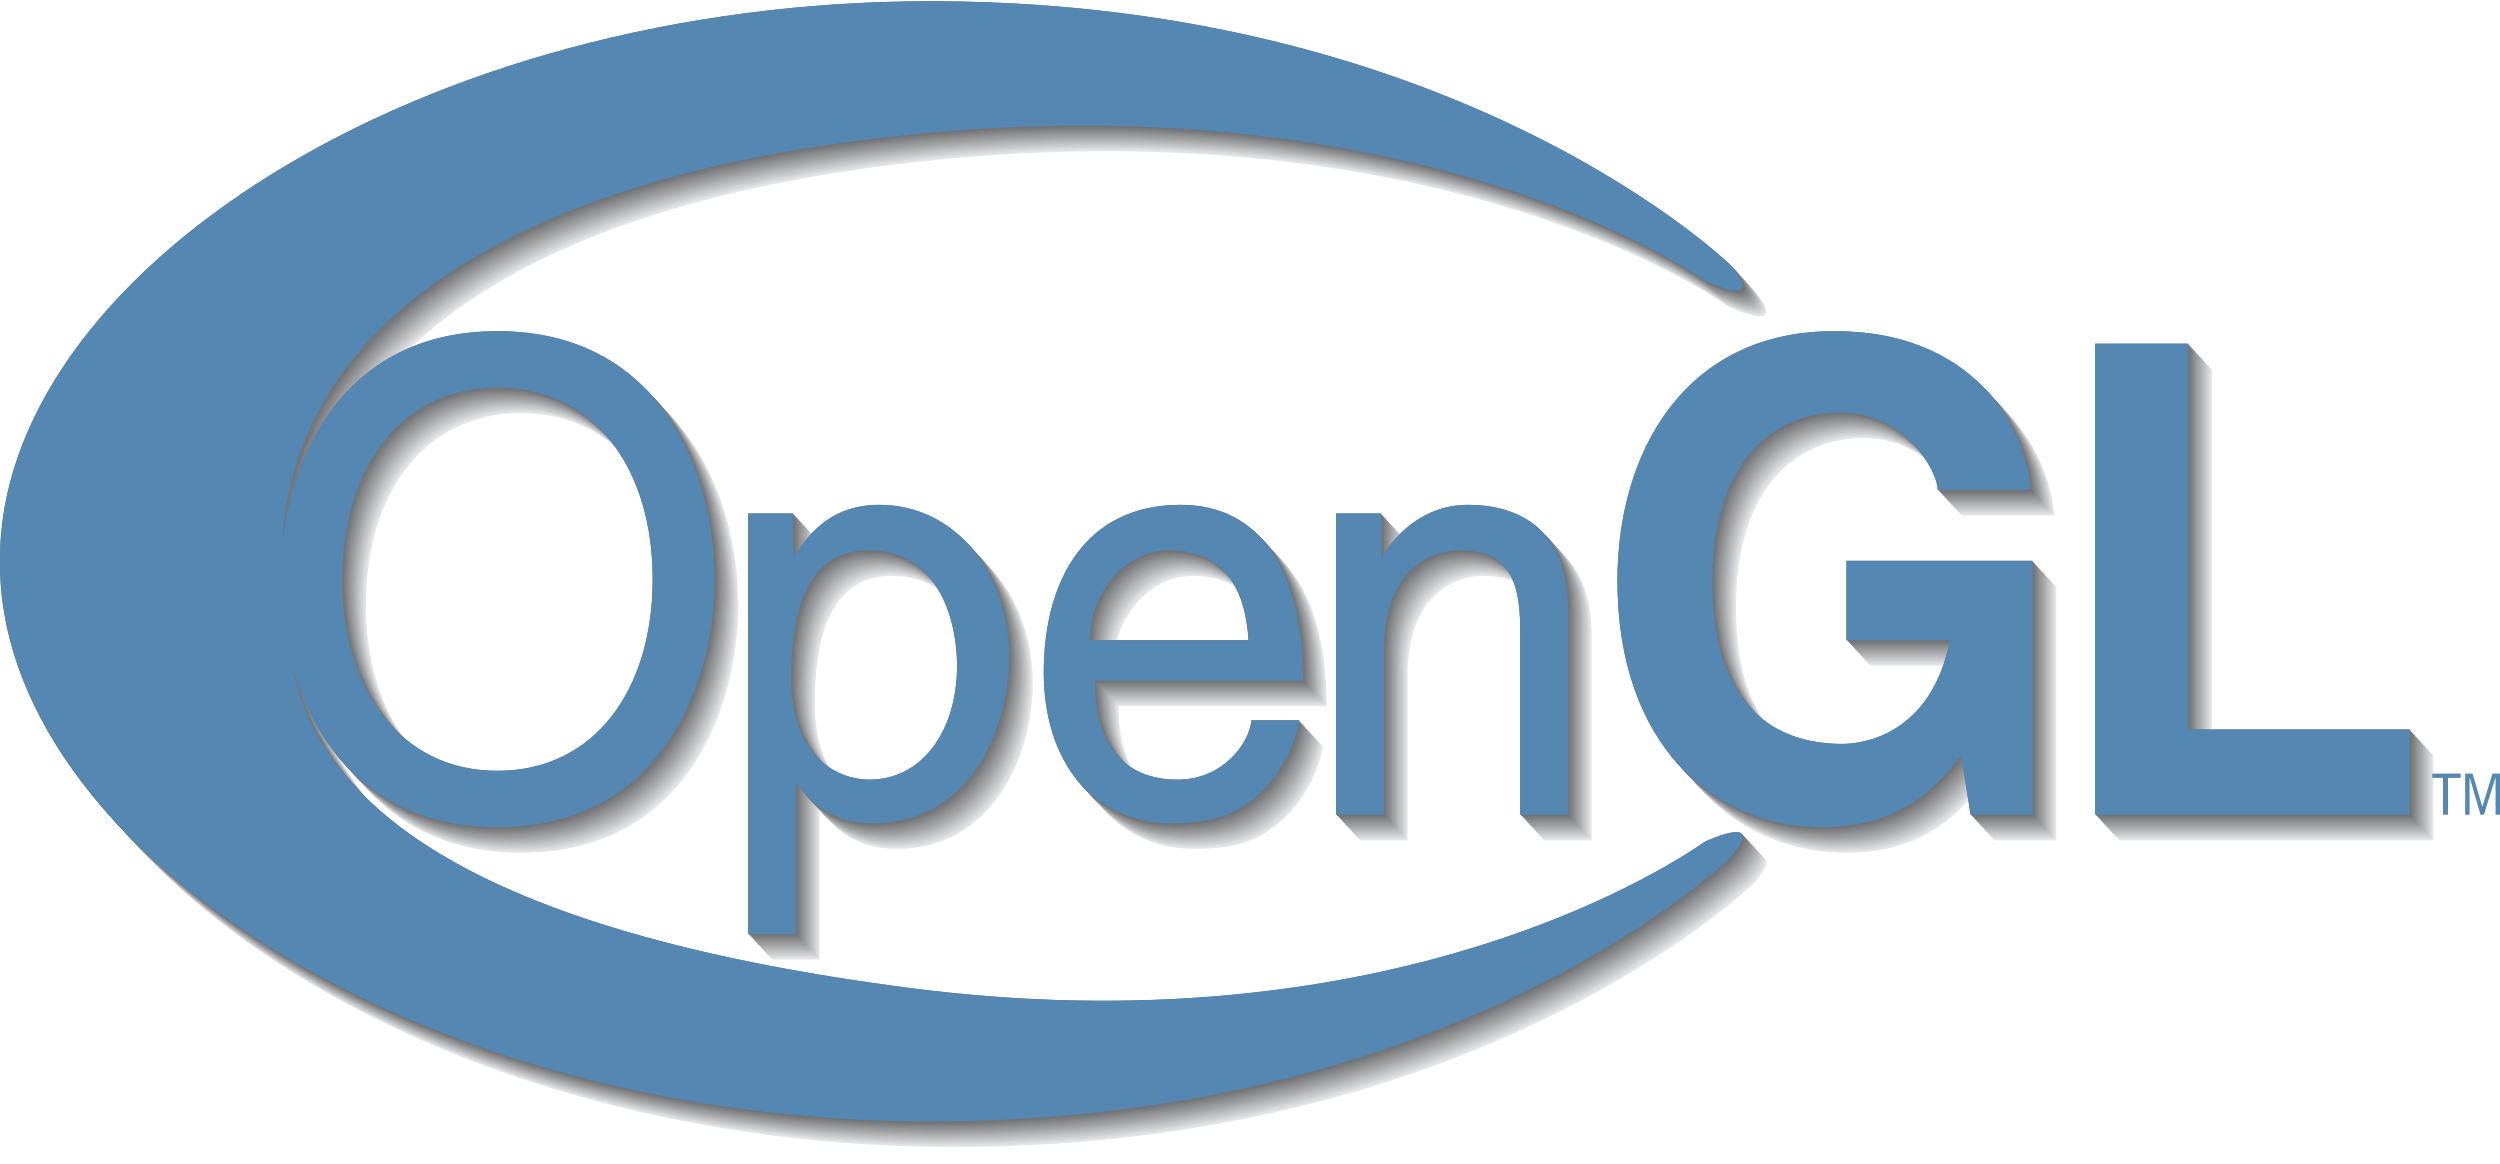 <svg width="116" height="54" viewBox="0 0 116 54" fill="none" xmlns="http://www.w3.org/2000/svg">
<path fill-rule="evenodd" clip-rule="evenodd" d="M24.178 39.568C18.528 39.568 15.749 35.93 14.666 32.128C15.889 38.299 22.5 44.34 43.353 47.035C63.057 49.58 75.895 43.197 80.228 40.227C80.228 40.227 83.155 38.866 81.399 40.97C81.399 40.97 68.99 53.098 44.641 53.222C20.293 53.346 0.978 40.352 1.094 27.232C0.978 14.114 20.293 1.119 44.641 1.243C68.99 1.367 81.399 13.495 81.399 13.495C83.155 15.6 80.228 14.238 80.228 14.238C75.896 11.268 63.112 5.418 43.353 7.431C23.922 9.411 17.578 16.391 15.472 21.095C14.661 22.905 14.295 24.611 14.202 26.33C14.727 21.843 17.366 16.552 24.178 16.552C31.896 16.552 34.258 23.341 34.258 28.061C34.257 32.779 31.896 39.568 24.178 39.568ZM102.63 35.032H112.91V38.991H98.311V17.13H102.63V35.032ZM86.768 27.208H95.407V38.991H92.527L92.096 36.25C91.001 37.59 89.418 39.568 85.645 39.568C80.663 39.568 76.143 35.793 76.143 28.12C76.143 22.153 79.281 16.52 86.25 16.551C92.586 16.551 95.092 20.905 95.322 23.919H91.002C91.002 23.067 89.533 20.326 86.481 20.326C83.399 20.326 80.549 22.58 80.549 28.182C80.549 34.15 83.63 35.702 86.567 35.702C87.518 35.702 90.685 35.306 91.577 30.891H86.768V27.208H86.768ZM24.178 19.17C19.686 19.17 16.979 22.915 16.979 28.061C16.979 33.205 19.686 36.95 24.178 36.95C28.671 36.95 31.378 33.205 31.378 28.061C31.378 22.915 28.671 19.17 24.178 19.17ZM35.806 25.011H37.905V26.989H37.956C38.487 26.187 39.498 24.61 41.9 24.61C45.414 24.61 47.919 27.759 47.919 31.688C47.919 35.03 46.097 39.391 41.597 39.391C39.827 39.391 38.664 38.509 38.083 37.52H38.032V44.523H35.807V25.011H35.806ZM41.429 37.359C43.856 37.359 45.501 35.135 45.501 32.062C45.501 30.272 44.816 26.722 41.378 26.722C38.167 26.722 37.813 30.383 37.813 32.656C37.813 36.371 40.013 37.359 41.429 37.359ZM61.382 34.607C61.307 35.276 60.7 37.253 59.031 38.428C58.424 38.856 57.564 39.391 55.441 39.391C51.724 39.391 49.525 36.424 49.525 32.388C49.525 28.058 51.497 24.61 55.87 24.61C59.689 24.61 61.558 27.817 61.558 32.762H51.902C51.902 35.675 53.191 37.359 55.745 37.359C57.843 37.359 59.081 35.649 59.157 34.607H61.382ZM59.024 30.891C58.898 28.726 58.038 26.722 55.333 26.722C53.285 26.722 51.667 28.727 51.667 30.891H59.024ZM73.855 38.991H71.63V30.383C71.63 27.951 70.972 26.722 68.799 26.722C67.535 26.722 65.31 27.577 65.31 31.372V38.991H63.084V25.011H65.183V26.989H65.234C65.715 26.241 66.954 24.61 69.228 24.61C71.276 24.61 73.855 25.492 73.855 29.474V38.991Z" fill="#E6E6E7"/>
<path fill-rule="evenodd" clip-rule="evenodd" d="M114.174 35.895V36.093H113.588V37.804H113.356V36.093H112.765V35.895H114.174ZM114.725 35.895L115.175 37.42H115.184L115.653 35.895H115.999V37.804H115.795V36.093H115.785L115.253 37.804H115.098L114.598 36.093H114.588V37.804H114.384V35.895H114.725Z" fill="#5487B2"/>
<path fill-rule="evenodd" clip-rule="evenodd" d="M24.127 39.515C18.476 39.515 15.697 35.877 14.614 32.075C15.837 38.246 22.447 44.287 43.302 46.98C63.005 49.527 75.844 43.144 80.176 40.174C80.176 40.174 83.103 38.812 81.347 40.917C81.347 40.917 68.938 53.045 44.59 53.169C20.241 53.292 0.926 40.298 1.044 27.179C0.926 14.061 20.241 1.066 44.589 1.189C68.938 1.313 81.346 13.442 81.346 13.442C83.102 15.546 80.175 14.184 80.175 14.184C75.844 11.214 63.059 5.364 43.301 7.377C23.87 9.358 17.526 16.338 15.419 21.041C14.608 22.851 14.243 24.557 14.15 26.277C14.675 21.79 17.314 16.498 24.127 16.498C31.844 16.498 34.205 23.288 34.205 28.006C34.205 32.725 31.844 39.515 24.127 39.515ZM102.578 34.979H112.859V38.937H98.259V17.077H102.578V34.979ZM86.716 27.154H95.355V38.937H92.475C92.331 38.023 92.187 37.11 92.044 36.197C90.949 37.536 89.366 39.515 85.594 39.515C80.612 39.515 76.09 35.739 76.09 28.067C76.09 22.1 79.228 16.467 86.198 16.498C92.534 16.498 95.04 20.852 95.27 23.866H90.95C90.95 23.013 89.481 20.274 86.428 20.274C83.347 20.274 80.497 22.527 80.497 28.128C80.497 34.096 83.578 35.649 86.515 35.649C87.466 35.649 90.633 35.253 91.525 30.839H86.716L86.716 27.154ZM24.127 19.116C19.634 19.116 16.927 22.861 16.927 28.006C16.927 33.152 19.634 36.897 24.127 36.897C28.619 36.897 31.326 33.152 31.326 28.006C31.326 22.861 28.619 19.116 24.127 19.116ZM35.755 24.958H37.853V26.935H37.904C38.435 26.134 39.446 24.557 41.848 24.557C45.362 24.557 47.867 27.706 47.867 31.635C47.867 34.977 46.045 39.338 41.545 39.338C39.775 39.338 38.612 38.455 38.031 37.467H37.98V44.47H35.755V24.958ZM41.377 37.306C43.804 37.306 45.449 35.082 45.449 32.008C45.449 30.218 44.765 26.669 41.327 26.669C38.115 26.669 37.762 30.33 37.762 32.602C37.762 36.317 39.961 37.306 41.377 37.306ZM61.33 34.553C61.255 35.221 60.648 37.199 58.979 38.375C58.372 38.803 57.513 39.337 55.389 39.337C51.673 39.337 49.473 36.371 49.473 32.335C49.473 28.004 51.446 24.556 55.819 24.556C59.636 24.556 61.507 27.764 61.507 32.709H51.85C51.85 35.621 53.139 37.306 55.693 37.306C57.791 37.306 59.029 35.596 59.105 34.553H61.33ZM58.972 30.837C58.846 28.672 57.987 26.669 55.282 26.669C53.234 26.669 51.615 28.672 51.615 30.837H58.972ZM73.803 38.937H71.578V30.33C71.578 27.898 70.921 26.669 68.746 26.669C67.483 26.669 65.257 27.524 65.257 31.319V38.937H63.032V24.958H65.131V26.935H65.182C65.663 26.187 66.901 24.557 69.176 24.557C71.224 24.557 73.803 25.439 73.803 29.422V38.937Z" fill="#DFE0E1"/>
<path fill-rule="evenodd" clip-rule="evenodd" d="M24.072 39.458C18.422 39.458 15.643 35.819 14.56 32.018C15.783 38.187 22.393 44.229 43.248 46.923C62.951 49.469 75.79 43.087 80.122 40.117C80.122 40.117 83.049 38.754 81.293 40.859C81.293 40.859 68.884 52.988 44.535 53.11C20.187 53.234 0.872 40.24 0.989 27.122C0.872 14.003 20.187 1.008 44.535 1.132C68.884 1.256 81.293 13.384 81.293 13.384C83.049 15.488 80.122 14.127 80.122 14.127C75.79 11.156 63.006 5.306 43.248 7.32C23.816 9.3 17.473 16.28 15.366 20.983C14.555 22.793 14.189 24.499 14.097 26.218C14.622 21.732 17.26 16.441 24.072 16.441C31.79 16.441 34.152 23.23 34.152 27.949C34.152 32.668 31.79 39.458 24.072 39.458ZM102.524 34.922H112.804V38.879H98.205V17.02H102.524V34.922ZM86.662 27.096H95.301V38.879H92.421L91.989 36.139C90.895 37.478 89.312 39.457 85.539 39.457C80.558 39.457 76.037 35.681 76.037 28.01C76.037 22.042 79.175 16.41 86.144 16.441C92.48 16.441 94.986 20.795 95.216 23.809H90.896C90.896 22.956 89.427 20.216 86.374 20.216C83.293 20.216 80.443 22.469 80.443 28.071C80.443 34.039 83.524 35.592 86.461 35.592C87.412 35.592 90.579 35.196 91.471 30.781C89.869 30.78 88.266 30.78 86.662 30.781L86.662 27.096ZM24.072 19.059C19.58 19.059 16.873 22.804 16.873 27.95C16.873 33.095 19.58 36.84 24.072 36.84C28.565 36.84 31.271 33.095 31.271 27.95C31.271 22.804 28.565 19.059 24.072 19.059ZM35.702 24.9H37.8V26.878H37.851C38.381 26.076 39.393 24.5 41.795 24.5C45.308 24.5 47.814 27.649 47.814 31.578C47.814 34.918 45.992 39.28 41.491 39.28C39.722 39.28 38.559 38.398 37.978 37.409H37.927V44.413C37.185 44.411 36.444 44.411 35.702 44.413L35.702 24.9ZM41.323 37.249C43.75 37.249 45.395 35.025 45.395 31.951C45.395 30.161 44.711 26.611 41.273 26.611C38.062 26.611 37.707 30.273 37.707 32.545C37.707 36.26 39.907 37.249 41.323 37.249ZM61.276 34.495C61.201 35.163 60.594 37.141 58.925 38.318C58.318 38.745 57.459 39.279 55.335 39.279C51.618 39.279 49.419 36.313 49.419 32.277C49.419 27.946 51.391 24.498 55.764 24.498C59.583 24.498 61.452 27.706 61.452 32.651H51.795C51.795 35.563 53.084 37.249 55.638 37.249C57.736 37.249 58.974 35.537 59.051 34.495H61.276ZM58.918 30.779C58.792 28.614 57.933 26.61 55.227 26.61C53.18 26.61 51.561 28.615 51.561 30.779H58.918ZM73.749 38.879H71.524V30.273C71.524 27.84 70.866 26.61 68.693 26.61C67.429 26.61 65.203 27.466 65.203 31.261V38.879H62.978V24.9H65.077V26.878H65.128C65.609 26.13 66.846 24.5 69.122 24.5C71.17 24.5 73.749 25.382 73.749 29.364V38.879Z" fill="#D9DADB"/>
<path fill-rule="evenodd" clip-rule="evenodd" d="M24.022 39.399C18.371 39.399 15.593 35.76 14.509 31.958C15.733 38.129 22.343 44.169 43.197 46.864C62.9 49.41 75.739 43.027 80.071 40.057C80.071 40.057 82.998 38.696 81.242 40.801C81.242 40.801 68.833 52.929 44.484 53.052C20.136 53.175 0.821 40.181 0.938 27.063C0.821 13.944 20.136 0.949 44.484 1.073C68.833 1.197 81.242 13.325 81.242 13.325C82.998 15.43 80.071 14.068 80.071 14.068C75.739 11.098 62.955 5.248 43.197 7.261C23.765 9.242 17.422 16.221 15.315 20.924C14.504 22.734 14.138 24.44 14.046 26.16C14.571 21.673 17.209 16.381 24.022 16.381C31.739 16.381 34.101 23.171 34.101 27.89C34.101 32.609 31.739 39.399 24.022 39.399ZM102.474 34.863C105.9 34.862 109.327 34.862 112.754 34.863V38.82H98.154V16.96H102.474V34.863ZM86.611 27.038H95.25V38.82H92.37C92.226 37.906 92.082 36.993 91.939 36.08C90.844 37.419 89.261 39.398 85.489 39.398C80.507 39.398 75.986 35.623 75.986 27.95C75.986 21.983 79.125 16.351 86.093 16.381C92.429 16.381 94.935 20.735 95.165 23.749H90.845C90.845 22.897 89.376 20.157 86.323 20.157C83.242 20.157 80.392 22.41 80.392 28.012C80.392 33.979 83.473 35.532 86.411 35.532C87.36 35.532 90.528 35.136 91.42 30.721H86.612L86.611 27.038ZM24.022 19C19.529 19 16.823 22.745 16.823 27.89C16.823 33.036 19.529 36.78 24.022 36.78C28.514 36.78 31.221 33.035 31.221 27.89C31.221 22.745 28.514 19 24.022 19ZM35.65 24.841H37.749V26.819H37.8C38.331 26.017 39.342 24.44 41.743 24.44C45.258 24.44 47.762 27.589 47.762 31.519C47.762 34.859 45.941 39.221 41.44 39.221C39.67 39.221 38.508 38.339 37.926 37.35H37.876V44.352H35.651L35.65 24.841ZM41.272 37.189C43.699 37.189 45.344 34.967 45.344 31.893C45.344 30.102 44.66 26.552 41.222 26.552C38.011 26.552 37.657 30.215 37.657 32.486C37.657 36.201 39.856 37.189 41.272 37.189ZM61.225 34.436C61.15 35.105 60.543 37.083 58.875 38.259C58.268 38.687 57.408 39.221 55.284 39.221C51.568 39.221 49.368 36.255 49.368 32.217C49.368 27.888 51.34 24.44 55.714 24.44C59.532 24.44 61.401 27.647 61.401 32.593C58.183 32.592 54.963 32.592 51.744 32.593C51.744 35.505 53.033 37.189 55.587 37.189C57.685 37.189 58.923 35.479 58.999 34.437L61.225 34.436ZM58.867 30.721C58.741 28.556 57.882 26.551 55.176 26.551C53.129 26.551 51.511 28.556 51.511 30.721H58.867ZM73.698 38.82H71.474V30.214C71.474 27.782 70.816 26.551 68.642 26.551C67.378 26.551 65.154 27.407 65.154 31.203V38.82H62.928V24.841H65.026V26.819H65.077C65.557 26.071 66.797 24.44 69.071 24.44C71.119 24.44 73.698 25.322 73.698 29.305V38.82Z" fill="#D3D4D5"/>
<path fill-rule="evenodd" clip-rule="evenodd" d="M23.97 39.346C18.319 39.346 15.541 35.707 14.458 31.904C15.681 38.075 22.291 44.116 43.146 46.81C62.849 49.356 75.688 42.973 80.019 40.003C80.019 40.003 82.947 38.642 81.191 40.746C81.191 40.746 68.781 52.874 44.434 52.998C20.084 53.122 0.77 40.127 0.887 27.008C0.769 13.89 20.084 0.896 44.433 1.019C68.781 1.143 81.19 13.272 81.19 13.272C82.946 15.376 80.019 14.014 80.019 14.014C75.687 11.044 62.903 5.194 43.145 7.207C23.713 9.187 17.37 16.168 15.263 20.87C14.452 22.68 14.086 24.387 13.994 26.106C14.519 21.619 17.157 16.328 23.97 16.328C31.688 16.328 34.049 23.117 34.049 27.837C34.049 32.556 31.688 39.346 23.97 39.346ZM102.422 34.808H112.702V38.767H98.103V16.907H102.422V34.808ZM86.559 26.984H95.199V38.767H92.319C92.175 37.852 92.031 36.94 91.888 36.025C90.793 37.366 89.209 39.345 85.437 39.345C80.455 39.345 75.933 35.569 75.933 27.896C75.933 21.929 79.072 16.297 86.042 16.328C92.378 16.328 94.883 20.682 95.113 23.696H90.794C90.794 22.843 89.325 20.104 86.272 20.104C83.191 20.104 80.341 22.357 80.341 27.959C80.341 33.926 83.421 35.479 86.359 35.479C87.31 35.479 90.477 35.083 91.369 30.668H86.56L86.559 26.984ZM23.97 18.947C19.477 18.947 16.771 22.691 16.771 27.837C16.771 32.982 19.478 36.726 23.97 36.726C28.462 36.726 31.169 32.982 31.169 27.837C31.169 22.691 28.462 18.947 23.97 18.947ZM35.599 24.787H37.698V26.765H37.748C38.279 25.963 39.291 24.386 41.693 24.386C45.206 24.386 47.711 27.534 47.711 31.465C47.711 34.805 45.889 39.167 41.389 39.167C39.62 39.167 38.456 38.285 37.875 37.296H37.824V44.299H35.599L35.599 24.787ZM41.221 37.136C43.648 37.136 45.292 34.913 45.292 31.839C45.292 30.048 44.608 26.498 41.17 26.498C37.959 26.498 37.605 30.16 37.605 32.432C37.605 36.147 39.805 37.136 41.221 37.136ZM61.174 34.383C61.099 35.052 60.492 37.029 58.823 38.205C58.216 38.632 57.357 39.168 55.233 39.168C51.517 39.168 49.317 36.202 49.317 32.164C49.317 27.835 51.289 24.387 55.663 24.387C59.48 24.387 61.35 27.594 61.35 32.539H51.694C51.694 35.452 52.983 37.136 55.536 37.136C57.635 37.136 58.873 35.426 58.949 34.384L61.174 34.383ZM58.816 30.668C58.69 28.503 57.831 26.498 55.125 26.498C53.077 26.498 51.459 28.503 51.459 30.668H58.816ZM73.647 38.767H71.422V30.159C71.422 27.726 70.764 26.497 68.59 26.497C67.327 26.497 65.101 27.353 65.101 31.149V38.767H62.876V24.787H64.975V26.765H65.026C65.506 26.016 66.745 24.386 69.019 24.386C71.067 24.386 73.647 25.268 73.647 29.25V38.767Z" fill="#CCCDCF"/>
<path fill-rule="evenodd" clip-rule="evenodd" d="M23.916 39.286C18.266 39.286 15.487 35.648 14.404 31.846C15.627 38.017 22.237 44.058 43.092 46.753C62.795 49.298 75.634 42.916 79.965 39.945C79.965 39.945 82.891 38.584 81.137 40.688C81.137 40.688 68.727 52.816 44.379 52.94C20.03 53.064 0.715 40.07 0.833 26.951C0.715 13.833 20.03 0.838 44.379 0.962C68.727 1.085 81.137 13.214 81.137 13.214C82.891 15.318 79.965 13.957 79.965 13.957C75.634 10.987 62.849 5.136 43.092 7.15C23.66 9.13 17.317 16.11 15.209 20.813C14.398 22.623 14.032 24.33 13.94 26.048C14.465 21.561 17.103 16.27 23.916 16.27C31.634 16.27 33.995 23.059 33.995 27.779C33.995 32.498 31.634 39.286 23.916 39.286ZM102.368 34.75H112.648V38.708H98.048V16.849H102.368V34.75ZM86.505 26.926H95.145V38.708H92.265L91.833 35.968C90.739 37.308 89.155 39.286 85.383 39.286C80.401 39.286 75.879 35.511 75.879 27.839C75.879 21.872 79.018 16.239 85.988 16.269C92.324 16.269 94.829 20.623 95.059 23.637H90.74C90.74 22.785 89.271 20.044 86.218 20.044C83.137 20.044 80.287 22.297 80.287 27.9C80.287 33.867 83.367 35.419 86.305 35.419C87.256 35.419 90.423 35.023 91.315 30.609H86.506L86.505 26.926ZM23.916 18.888C19.424 18.888 16.717 22.633 16.717 27.779C16.717 32.923 19.424 36.668 23.916 36.668C28.409 36.668 31.115 32.923 31.115 27.779C31.115 22.634 28.409 18.888 23.916 18.888ZM35.545 24.729H37.644V26.707H37.694C38.225 25.905 39.236 24.328 41.638 24.328C45.152 24.328 47.657 27.477 47.657 31.406C47.657 34.748 45.835 39.109 41.335 39.109C39.565 39.109 38.403 38.227 37.821 37.238H37.77V44.242H35.545V24.729ZM41.166 37.078C43.594 37.078 45.239 34.854 45.239 31.782C45.239 29.991 44.554 26.44 41.116 26.44C37.906 26.44 37.551 30.102 37.551 32.375C37.551 36.09 39.751 37.078 41.166 37.078ZM61.12 34.326C61.045 34.994 60.438 36.972 58.769 38.147C58.162 38.575 57.303 39.11 55.178 39.11C51.462 39.11 49.263 36.143 49.263 32.107C49.263 27.777 51.234 24.328 55.608 24.328C59.425 24.328 61.296 27.536 61.296 32.48H51.639C51.639 35.394 52.928 37.078 55.482 37.078C57.58 37.078 58.818 35.368 58.894 34.326C59.636 34.324 60.379 34.324 61.12 34.326ZM58.762 30.61C58.636 28.445 57.776 26.44 55.071 26.44C53.023 26.44 51.405 28.446 51.405 30.61H58.762ZM73.593 38.708H71.368V30.101C71.368 27.669 70.71 26.44 68.537 26.44C67.273 26.44 65.047 27.295 65.047 31.091V38.708H62.822V24.729H64.921V26.707H64.972C65.452 25.959 66.69 24.328 68.965 24.328C71.013 24.328 73.593 25.211 73.593 29.192V38.708Z" fill="#C6C7C9"/>
<path fill-rule="evenodd" clip-rule="evenodd" d="M23.865 39.229C18.215 39.229 15.436 35.59 14.353 31.789C15.576 37.96 22.186 44 43.041 46.695C62.744 49.241 75.583 42.858 79.915 39.888C79.915 39.888 82.842 38.527 81.086 40.63C81.086 40.63 68.677 52.759 44.328 52.883C19.98 53.007 0.665 40.012 0.782 26.893C0.665 13.775 19.98 0.78 44.328 0.904C68.677 1.027 81.086 13.156 81.086 13.156C82.842 15.26 79.915 13.899 79.915 13.899C75.583 10.929 62.799 5.079 43.041 7.092C23.609 9.073 17.265 16.052 15.158 20.755C14.347 22.565 13.981 24.271 13.889 25.991C14.414 21.504 17.052 16.212 23.865 16.212C31.582 16.212 33.944 23.002 33.944 27.721C33.944 32.44 31.583 39.229 23.865 39.229ZM102.317 34.693H112.597V38.651C107.731 38.65 102.865 38.65 97.998 38.651V16.791H102.317V34.693ZM86.455 26.869C89.335 26.868 92.214 26.868 95.094 26.869V38.652C94.135 38.651 93.174 38.651 92.214 38.652L91.782 35.911C90.688 37.251 89.105 39.229 85.332 39.229C80.35 39.229 75.83 35.455 75.83 27.782C75.83 21.814 78.968 16.182 85.937 16.212C92.273 16.212 94.778 20.566 95.008 23.58H90.689C90.689 22.728 89.22 19.988 86.167 19.988C83.086 19.988 80.236 22.241 80.236 27.843C80.236 33.81 83.317 35.363 86.254 35.363C87.204 35.363 90.372 34.967 91.264 30.552H86.455L86.455 26.869ZM23.865 18.831C19.373 18.831 16.666 22.576 16.666 27.721C16.666 32.866 19.373 36.611 23.865 36.611C28.358 36.611 31.064 32.866 31.064 27.721C31.064 22.576 28.358 18.831 23.865 18.831ZM35.494 24.671H37.592V26.649H37.643C38.174 25.847 39.185 24.271 41.587 24.271C45.101 24.271 47.606 27.419 47.606 31.348C47.606 34.69 45.785 39.052 41.284 39.052C39.514 39.052 38.352 38.17 37.77 37.18H37.719V44.184H35.495L35.494 24.671ZM41.116 37.02C43.543 37.02 45.188 34.796 45.188 31.723C45.188 29.933 44.504 26.382 41.066 26.382C37.855 26.382 37.5 30.044 37.5 32.316C37.5 36.032 39.7 37.02 41.116 37.02ZM61.069 34.268C60.993 34.935 60.386 36.914 58.718 38.09C58.111 38.517 57.252 39.053 55.128 39.053C51.411 39.053 49.212 36.085 49.212 32.049C49.212 27.719 51.184 24.271 55.557 24.271C59.376 24.271 61.245 27.478 61.245 32.423H51.588C51.588 35.337 52.877 37.02 55.43 37.02C57.529 37.02 58.767 35.31 58.843 34.268H61.069ZM58.711 30.552C58.585 28.387 57.726 26.382 55.02 26.382C52.972 26.382 51.354 28.387 51.354 30.552H58.711ZM73.542 38.651C72.801 38.65 72.058 38.65 71.317 38.651V30.044C71.317 27.611 70.659 26.382 68.486 26.382C67.222 26.382 64.996 27.238 64.996 31.032V38.651C64.255 38.65 63.514 38.65 62.771 38.651V24.671H64.87V26.649H64.921C65.4 25.901 66.64 24.271 68.915 24.271C70.963 24.271 73.542 25.153 73.542 29.135V38.651Z" fill="#C1C3C5"/>
<path fill-rule="evenodd" clip-rule="evenodd" d="M23.815 39.176C18.164 39.176 15.385 35.537 14.302 31.736C15.525 37.907 22.136 43.947 42.99 46.642C62.693 49.188 75.532 42.805 79.864 39.835C79.864 39.835 82.791 38.474 81.035 40.577C81.035 40.577 68.626 52.706 44.277 52.828C19.929 52.952 0.614 39.959 0.731 26.84C0.614 13.722 19.929 0.727 44.277 0.85C68.626 0.974 81.035 13.103 81.035 13.103C82.791 15.207 79.864 13.845 79.864 13.845C75.532 10.875 62.748 5.025 42.99 7.039C23.558 9.019 17.215 15.999 15.108 20.702C14.297 22.512 13.931 24.218 13.838 25.938C14.364 21.451 17.002 16.159 23.815 16.159C31.532 16.159 33.893 22.949 33.893 27.668C33.894 32.387 31.532 39.176 23.815 39.176ZM102.267 34.64H112.547V38.597H97.947V16.738H102.267V34.64ZM86.404 26.815H95.044V38.598H92.164C92.02 37.685 91.876 36.771 91.733 35.858C90.638 37.197 89.054 39.176 85.282 39.176C80.3 39.176 75.778 35.4 75.778 27.729C75.778 21.761 78.917 16.129 85.887 16.159C92.223 16.159 94.728 20.513 94.958 23.527H90.639C90.639 22.675 89.17 19.935 86.117 19.935C83.036 19.935 80.186 22.188 80.186 27.79C80.186 33.757 83.266 35.31 86.204 35.31C87.155 35.31 90.322 34.914 91.214 30.5H86.405L86.404 26.815ZM23.815 18.777C19.322 18.777 16.616 22.523 16.616 27.667C16.616 32.813 19.323 36.557 23.815 36.557C28.307 36.557 31.014 32.812 31.014 27.667C31.014 22.523 28.307 18.777 23.815 18.777ZM35.443 24.619H37.542V26.596C37.559 26.596 37.576 26.596 37.593 26.596C38.124 25.795 39.135 24.218 41.536 24.218C45.05 24.218 47.555 27.367 47.555 31.296C47.555 34.638 45.734 38.998 41.233 38.998C39.463 38.998 38.3 38.117 37.719 37.127H37.669V44.131H35.444L35.443 24.619ZM41.065 36.967C43.492 36.967 45.137 34.743 45.137 31.669C45.137 29.88 44.452 26.329 41.014 26.329C37.803 26.329 37.449 29.991 37.449 32.262C37.45 35.978 39.65 36.967 41.065 36.967ZM61.018 34.214C60.943 34.882 60.336 36.86 58.667 38.037C58.06 38.464 57.201 38.998 55.077 38.998C51.361 38.998 49.161 36.032 49.161 31.996C49.161 27.665 51.133 24.218 55.507 24.218C59.324 24.218 61.194 27.426 61.194 32.37H51.537C51.537 35.283 52.827 36.968 55.38 36.968C57.478 36.968 58.717 35.258 58.793 34.214L61.018 34.214ZM58.66 30.5C58.534 28.333 57.675 26.329 54.969 26.329C52.921 26.329 51.303 28.333 51.303 30.5C53.756 30.498 56.209 30.498 58.66 30.5ZM73.491 38.597H71.266V29.991C71.266 27.558 70.609 26.329 68.434 26.329C67.17 26.329 64.945 27.184 64.945 30.979V38.597H62.721V24.618H64.819V26.596H64.87C65.35 25.847 66.59 24.217 68.864 24.217C70.912 24.217 73.491 25.099 73.491 29.082V38.597Z" fill="#BBBCBF"/>
<path fill-rule="evenodd" clip-rule="evenodd" d="M23.764 39.118C18.113 39.118 15.335 35.48 14.251 31.677C15.475 37.848 22.085 43.89 42.939 46.583C62.642 49.13 75.481 42.747 79.813 39.777C79.813 39.777 82.739 38.415 80.984 40.52C80.984 40.52 68.575 52.648 44.227 52.771C19.878 52.896 0.563 39.902 0.68 26.783C0.563 13.664 19.878 0.669 44.227 0.793C68.575 0.917 80.984 13.045 80.984 13.045C82.739 15.149 79.813 13.788 79.813 13.788C75.481 10.818 62.697 4.967 42.939 6.981C23.507 8.961 17.164 15.941 15.057 20.644C14.246 22.454 13.88 24.16 13.788 25.88C14.313 21.392 16.951 16.101 23.764 16.101C31.481 16.101 33.843 22.89 33.843 27.609C33.843 32.329 31.481 39.118 23.764 39.118ZM102.216 34.582H112.496V38.539H97.897V16.68H102.216V34.582ZM86.354 26.757H94.993V38.54H92.113L91.681 35.8C90.587 37.139 89.004 39.118 85.231 39.118C80.249 39.118 75.728 35.343 75.728 27.671C75.728 21.703 78.866 16.071 85.836 16.102C92.172 16.102 94.676 20.455 94.907 23.47H90.588C90.588 22.617 89.119 19.878 86.066 19.878C82.985 19.878 80.135 22.131 80.135 27.732C80.135 33.7 83.216 35.253 86.153 35.253C87.104 35.253 90.271 34.857 91.163 30.442C89.561 30.441 87.958 30.441 86.354 30.442L86.354 26.757ZM23.764 18.72C19.272 18.72 16.565 22.464 16.565 27.61C16.565 32.756 19.272 36.5 23.764 36.5C28.256 36.5 30.963 32.755 30.963 27.61C30.963 22.464 28.256 18.72 23.764 18.72ZM35.393 24.561H37.491V26.538H37.542C38.073 25.736 39.084 24.16 41.486 24.16C45 24.16 47.505 27.309 47.505 31.238C47.505 34.579 45.683 38.941 41.182 38.941C39.413 38.941 38.25 38.058 37.669 37.07H37.618V44.073C36.876 44.072 36.135 44.072 35.393 44.073V24.561ZM41.014 36.91C43.442 36.91 45.086 34.686 45.086 31.612C45.086 29.821 44.402 26.271 40.963 26.271C37.752 26.271 37.398 29.934 37.398 32.205C37.399 35.92 39.599 36.91 41.014 36.91ZM60.967 34.156C60.892 34.825 60.285 36.802 58.617 37.979C58.01 38.406 57.15 38.941 55.026 38.941C51.31 38.941 49.11 35.974 49.11 31.938C49.11 27.607 51.082 24.159 55.456 24.159C59.273 24.159 61.143 27.367 61.143 32.312H51.486C51.486 35.224 52.776 36.91 55.329 36.91C57.427 36.91 58.666 35.198 58.742 34.156H60.967ZM58.609 30.441C58.483 28.275 57.623 26.271 54.919 26.271C52.871 26.271 51.253 28.276 51.253 30.441H58.609ZM73.44 38.539H71.216V29.933C71.216 27.5 70.558 26.271 68.385 26.271C67.12 26.271 64.894 27.127 64.894 30.922V38.539H62.67V24.561H64.769V26.538H64.82C65.3 25.79 66.538 24.16 68.813 24.16C70.861 24.16 73.44 25.042 73.44 29.025V38.539Z" fill="#B5B6B8"/>
<path fill-rule="evenodd" clip-rule="evenodd" d="M23.709 39.061C18.059 39.061 15.28 35.422 14.197 31.619C15.42 37.79 22.03 43.831 42.885 46.526C62.588 49.072 75.427 42.69 79.758 39.719C79.758 39.719 82.684 38.357 80.93 40.462C80.93 40.462 68.52 52.59 44.172 52.713C19.823 52.837 0.508 39.842 0.626 26.724C0.508 13.606 19.823 0.611 44.172 0.735C68.52 0.858 80.93 12.988 80.93 12.988C82.684 15.091 79.758 13.73 79.758 13.73C75.426 10.759 62.642 4.91 42.885 6.923C23.452 8.904 17.109 15.884 15.002 20.586C14.191 22.396 13.825 24.103 13.733 25.822C14.258 21.335 16.896 16.044 23.709 16.044C31.427 16.044 33.788 22.833 33.788 27.552C33.788 32.271 31.427 39.061 23.709 39.061ZM102.162 34.525H112.442V38.482H97.842V16.622H102.162V34.525ZM86.299 26.7H94.938V38.483H92.058L91.626 35.742C90.532 37.082 88.949 39.061 85.177 39.061C80.195 39.061 75.674 35.285 75.674 27.613C75.674 21.645 78.812 16.013 85.781 16.044C92.117 16.044 94.623 20.397 94.853 23.412H90.533C90.533 22.559 89.064 19.819 86.011 19.819C82.93 19.819 80.08 22.072 80.08 27.673C80.08 33.641 83.161 35.194 86.099 35.194C87.048 35.194 90.216 34.798 91.109 30.382H86.3L86.299 26.7ZM23.709 18.662C19.217 18.662 16.51 22.407 16.51 27.552C16.51 32.698 19.217 36.443 23.709 36.443C28.202 36.443 30.908 32.697 30.908 27.552C30.908 22.407 28.201 18.662 23.709 18.662ZM35.338 24.503H37.436V26.481H37.487C38.018 25.679 39.029 24.102 41.431 24.102C44.945 24.102 47.45 27.252 47.45 31.181C47.45 34.521 45.628 38.883 41.127 38.883C39.358 38.883 38.195 38.001 37.614 37.012H37.563V44.016C36.821 44.014 36.08 44.014 35.338 44.016L35.338 24.503ZM40.96 36.851C43.388 36.851 45.032 34.628 45.032 31.554C45.032 29.763 44.348 26.213 40.91 26.213C37.699 26.213 37.345 29.875 37.345 32.147C37.344 35.862 39.544 36.851 40.96 36.851ZM60.913 34.098C60.836 34.767 60.229 36.745 58.562 37.921C57.955 38.349 57.096 38.883 54.971 38.883C51.255 38.883 49.056 35.917 49.056 31.88C49.056 27.55 51.028 24.102 55.401 24.102C59.219 24.102 61.089 27.308 61.089 32.254H51.432C51.432 35.167 52.721 36.851 55.274 36.851C57.372 36.851 58.61 35.141 58.687 34.098H60.913ZM58.555 30.383C58.429 28.218 57.569 26.213 54.864 26.213C52.816 26.213 51.198 28.218 51.198 30.383H58.555ZM73.386 38.482H71.161V29.875C71.161 27.443 70.503 26.213 68.33 26.213C67.066 26.213 64.84 27.068 64.84 30.864V38.482H62.615V24.502H64.714V26.48H64.765C65.244 25.732 66.483 24.102 68.758 24.102C70.806 24.102 73.386 24.984 73.386 28.966V38.482Z" fill="#AEB0B2"/>
<path fill-rule="evenodd" clip-rule="evenodd" d="M23.658 39.003C18.008 39.003 15.23 35.364 14.146 31.561C15.369 37.732 21.979 43.773 42.833 46.468C62.536 49.013 75.375 42.63 79.707 39.66C79.707 39.66 82.635 38.299 80.879 40.403C80.879 40.403 68.469 52.532 44.121 52.655C19.773 52.779 0.458 39.784 0.575 26.666C0.458 13.548 19.773 0.553 44.121 0.677C68.469 0.801 80.879 12.929 80.879 12.929C82.635 15.033 79.707 13.672 79.707 13.672C75.376 10.701 62.592 4.852 42.833 6.865C23.402 8.845 17.058 15.825 14.951 20.528C14.14 22.338 13.774 24.044 13.682 25.764C14.207 21.277 16.846 15.986 23.658 15.986C31.376 15.986 33.737 22.775 33.737 27.494C33.737 32.214 31.376 39.003 23.658 39.003ZM102.111 34.465H112.391V38.424H97.791V16.564H102.111V34.465ZM86.248 26.642H94.888V38.425H92.008L91.575 35.684C90.482 37.024 88.898 39.003 85.126 39.003C80.144 39.003 75.622 35.227 75.622 27.554C75.622 21.587 78.761 15.955 85.731 15.986C92.067 15.986 94.572 20.339 94.802 23.354H90.482C90.482 22.501 89.013 19.761 85.96 19.761C82.88 19.761 80.029 22.014 80.029 27.616C80.029 33.584 83.11 35.136 86.048 35.136C86.997 35.136 90.165 34.74 91.058 30.325H86.249L86.248 26.642ZM23.658 18.604C19.166 18.604 16.459 22.349 16.459 27.494C16.459 32.64 19.166 36.384 23.658 36.384C28.151 36.384 30.858 32.64 30.858 27.494C30.858 22.349 28.15 18.604 23.658 18.604ZM35.287 24.445H37.386V26.423H37.436C37.967 25.621 38.978 24.044 41.38 24.044C44.894 24.044 47.399 27.194 47.399 31.123C47.399 34.463 45.577 38.825 41.077 38.825C39.307 38.825 38.144 37.943 37.563 36.954C37.546 36.953 37.529 36.953 37.512 36.954V43.956H35.288L35.287 24.445ZM40.909 36.793C43.337 36.793 44.981 34.57 44.981 31.496C44.981 29.706 44.297 26.155 40.858 26.155C37.647 26.155 37.293 29.816 37.293 32.089C37.293 35.804 39.493 36.793 40.909 36.793ZM60.862 34.04C60.787 34.709 60.18 36.687 58.511 37.862C57.904 38.289 57.044 38.825 54.921 38.825C51.204 38.825 49.004 35.859 49.004 31.822C49.004 27.492 50.976 24.044 55.35 24.044C59.167 24.044 61.038 27.251 61.038 32.196H51.381C51.381 35.11 52.671 36.794 55.224 36.794C57.322 36.794 58.56 35.083 58.636 34.041L60.862 34.04ZM58.504 30.325C58.377 28.16 57.519 26.155 54.813 26.155C52.765 26.155 51.147 28.16 51.147 30.325H58.504ZM73.335 38.424H71.11V29.816C71.11 27.384 70.452 26.155 68.278 26.155C67.014 26.155 64.789 27.01 64.789 30.806V38.424H62.564V24.444H64.663V26.422H64.714C65.193 25.674 66.433 24.043 68.708 24.043C70.756 24.043 73.335 24.925 73.335 28.908V38.424Z" fill="#A8AAAC"/>
<path fill-rule="evenodd" clip-rule="evenodd" d="M23.606 38.947C17.956 38.947 15.177 35.308 14.094 31.507C15.318 37.678 21.927 43.718 42.782 46.413C62.485 48.958 75.324 42.576 79.655 39.605C79.655 39.605 82.582 38.245 80.826 40.348C80.826 40.348 68.417 52.477 44.069 52.6C19.721 52.724 0.406 39.729 0.523 26.61C0.405 13.493 19.72 0.499 44.069 0.622C68.417 0.746 80.826 12.874 80.826 12.874C82.582 14.978 79.654 13.616 79.654 13.616C75.323 10.646 62.539 4.796 42.781 6.81C23.349 8.79 17.006 15.77 14.899 20.474C14.088 22.284 13.722 23.99 13.63 25.709C14.155 21.222 16.793 15.931 23.606 15.931C31.323 15.931 33.684 22.72 33.684 27.44C33.684 32.16 31.324 38.947 23.606 38.947ZM102.059 34.41H112.339V38.369C107.473 38.368 102.606 38.368 97.739 38.369V16.509H102.059V34.41ZM86.196 26.587H94.835V38.37C93.876 38.368 92.916 38.368 91.955 38.37C91.811 37.455 91.667 36.543 91.524 35.629C90.429 36.969 88.846 38.947 85.074 38.947C80.092 38.947 75.571 35.172 75.571 27.499C75.571 21.532 78.71 15.9 85.678 15.931C92.014 15.931 94.52 20.285 94.75 23.299H90.43C90.43 22.446 88.961 19.707 85.909 19.707C82.827 19.707 79.977 21.96 79.977 27.562C79.977 33.529 83.058 35.081 85.996 35.081C86.946 35.081 90.113 34.685 91.005 30.271H86.196L86.196 26.587ZM23.606 18.549C19.113 18.549 16.407 22.294 16.407 27.439C16.407 32.584 19.114 36.328 23.606 36.328C28.098 36.328 30.805 32.584 30.805 27.439C30.805 22.294 28.099 18.549 23.606 18.549ZM35.235 24.39H37.333V26.367H37.384C37.915 25.566 38.926 23.988 41.328 23.988C44.842 23.988 47.347 27.137 47.347 31.066C47.347 34.408 45.525 38.77 41.024 38.77C39.255 38.77 38.092 37.887 37.511 36.898H37.46V43.902H35.235L35.235 24.39ZM40.857 36.738C43.284 36.738 44.929 34.515 44.929 31.442C44.929 29.651 44.244 26.101 40.806 26.101C37.596 26.101 37.241 29.762 37.241 32.035C37.241 35.75 39.441 36.738 40.857 36.738ZM60.809 33.986C60.734 34.654 60.127 36.632 58.459 37.807C57.852 38.235 56.992 38.77 54.868 38.77C51.152 38.77 48.953 35.803 48.953 31.767C48.953 27.437 50.925 23.988 55.298 23.988C59.116 23.988 60.987 27.196 60.987 32.141H51.329C51.329 35.054 52.618 36.738 55.172 36.738C57.27 36.738 58.508 35.028 58.584 33.986H60.809ZM58.452 30.27C58.325 28.105 57.466 26.101 54.761 26.101C52.713 26.101 51.095 28.106 51.095 30.27H58.452ZM73.282 38.369C72.542 38.368 71.799 38.368 71.058 38.369V29.762C71.058 27.329 70.4 26.1 68.227 26.1C66.963 26.1 64.738 26.955 64.738 30.751V38.369C63.996 38.368 63.254 38.368 62.512 38.369V24.39H64.611V26.367H64.662C65.142 25.619 66.381 23.988 68.655 23.988C70.703 23.988 73.282 24.871 73.282 28.852V38.369Z" fill="#A2A4A6"/>
<path fill-rule="evenodd" clip-rule="evenodd" d="M23.552 38.891C17.902 38.891 15.123 35.252 14.04 31.451C15.264 37.622 21.873 43.663 42.728 46.357C62.431 48.903 75.27 42.52 79.601 39.55C79.601 39.55 82.529 38.189 80.773 40.292C80.773 40.292 68.363 52.421 44.016 52.545C19.667 52.669 0.352 39.674 0.469 26.555C0.351 13.437 19.667 0.442 44.015 0.566C68.363 0.69 80.772 12.818 80.772 12.818C82.528 14.922 79.601 13.561 79.601 13.561C75.269 10.591 62.485 4.74 42.727 6.754C23.296 8.735 16.952 15.715 14.845 20.417C14.034 22.227 13.668 23.933 13.576 25.653C14.101 21.166 16.739 15.875 23.552 15.875C31.27 15.875 33.631 22.664 33.631 27.383C33.631 32.102 31.27 38.891 23.552 38.891ZM102.005 34.355H112.285V38.312H97.685V16.453H102.005V34.355ZM86.142 26.531H94.781V38.313H91.901C91.758 37.4 91.613 36.487 91.471 35.573C90.376 36.912 88.792 38.891 85.02 38.891C80.038 38.891 75.516 35.117 75.516 27.444C75.516 21.477 78.656 15.844 85.624 15.875C91.96 15.875 94.466 20.229 94.696 23.243H90.376C90.376 22.39 88.907 19.65 85.856 19.65C82.773 19.65 79.923 21.903 79.923 27.505C79.923 33.472 83.004 35.025 85.942 35.025C86.892 35.025 90.059 34.629 90.952 30.215H86.143L86.142 26.531ZM23.552 18.493C19.059 18.493 16.353 22.238 16.353 27.384C16.353 32.529 19.06 36.273 23.552 36.273C28.044 36.273 30.751 32.529 30.751 27.384C30.752 22.238 28.044 18.493 23.552 18.493ZM35.181 24.334H37.28V26.312H37.331C37.861 25.51 38.873 23.933 41.275 23.933C44.788 23.933 47.293 27.082 47.293 31.011C47.293 34.353 45.471 38.715 40.971 38.715C39.202 38.715 38.039 37.832 37.458 36.843H37.407V43.847H35.182L35.181 24.334ZM40.803 36.683C43.23 36.683 44.875 34.458 44.875 31.385C44.875 29.595 44.191 26.045 40.752 26.045C37.541 26.045 37.188 29.707 37.188 31.979C37.188 35.694 39.387 36.683 40.803 36.683ZM60.756 33.929C60.681 34.597 60.074 36.575 58.405 37.752C57.798 38.179 56.939 38.715 54.815 38.715C51.099 38.715 48.899 35.747 48.899 31.711C48.899 27.381 50.871 23.933 55.244 23.933C59.062 23.933 60.932 27.14 60.932 32.085H51.275C51.275 34.999 52.565 36.683 55.118 36.683C57.216 36.683 58.455 34.972 58.53 33.929H60.756ZM58.398 30.215C58.271 28.049 57.413 26.045 54.707 26.045C52.659 26.045 51.041 28.05 51.041 30.215H58.398ZM73.229 38.313H71.004V29.707C71.004 27.274 70.346 26.045 68.173 26.045C66.909 26.045 64.683 26.9 64.683 30.695V38.313H62.458V24.334H64.557V26.312H64.608C65.088 25.564 66.327 23.933 68.602 23.933C70.65 23.933 73.229 24.816 73.229 28.797V38.313Z" fill="#9C9EA0"/>
<path fill-rule="evenodd" clip-rule="evenodd" d="M23.502 38.836C17.851 38.836 15.072 35.198 13.989 31.396C15.212 37.567 21.822 43.608 42.677 46.303C62.38 48.848 75.219 42.465 79.551 39.495C79.551 39.495 82.478 38.134 80.722 40.238C80.722 40.238 68.313 52.366 43.964 52.49C19.616 52.613 0.301 39.619 0.419 26.5C0.301 13.383 19.616 0.388 43.964 0.512C68.313 0.636 80.722 12.764 80.722 12.764C82.478 14.868 79.551 13.507 79.551 13.507C75.219 10.536 62.435 4.687 42.677 6.7C23.245 8.681 16.902 15.66 14.795 20.363C13.984 22.173 13.618 23.879 13.526 25.599C14.051 21.112 16.689 15.82 23.502 15.82C31.22 15.82 33.581 22.61 33.581 27.328C33.581 32.047 31.219 38.836 23.502 38.836ZM101.954 34.301H112.234V38.258H97.634V16.399H101.954V34.301ZM86.091 26.476H94.731V38.258H91.851L91.419 35.518C90.325 36.857 88.741 38.836 84.969 38.836C79.987 38.836 75.466 35.061 75.466 27.389C75.466 21.422 78.605 15.789 85.574 15.82C91.91 15.82 94.415 20.174 94.645 23.187H90.326C90.326 22.335 88.857 19.595 85.804 19.595C82.723 19.595 79.872 21.849 79.872 27.451C79.872 33.417 82.953 34.97 85.891 34.97C86.841 34.97 90.009 34.574 90.901 30.16H86.092L86.091 26.476ZM23.502 18.439C19.009 18.439 16.302 22.184 16.302 27.328C16.302 32.474 19.009 36.218 23.502 36.218C27.994 36.218 30.701 32.473 30.701 27.328C30.701 22.184 27.994 18.439 23.502 18.439ZM35.131 24.279H37.229V26.258H37.28C37.81 25.455 38.822 23.879 41.224 23.879C44.737 23.879 47.243 27.028 47.243 30.957C47.243 34.299 45.421 38.661 40.92 38.661C39.151 38.661 37.988 37.778 37.406 36.789H37.355V43.793H35.131V24.279ZM40.752 36.628C43.18 36.628 44.825 34.404 44.825 31.33C44.825 29.541 44.14 25.989 40.702 25.989C37.492 25.989 37.138 29.651 37.138 31.923C37.137 35.64 39.336 36.628 40.752 36.628ZM60.705 33.875C60.63 34.543 60.023 36.52 58.354 37.697C57.747 38.124 56.887 38.66 54.764 38.66C51.047 38.66 48.848 35.693 48.848 31.657C48.848 27.327 50.82 23.878 55.194 23.878C59.012 23.878 60.881 27.086 60.881 32.031H51.224C51.224 34.944 52.513 36.629 55.067 36.629C57.165 36.629 58.403 34.918 58.48 33.876C59.222 33.874 59.964 33.874 60.705 33.875ZM58.348 30.16C58.221 27.995 57.362 25.989 54.657 25.989C52.609 25.989 50.99 27.995 50.99 30.16H58.348ZM73.178 38.258H70.953V29.652C70.953 27.219 70.296 25.99 68.122 25.99C66.858 25.99 64.633 26.846 64.633 30.64V38.258H62.407V24.279H64.506V26.258H64.557C65.038 25.509 66.276 23.879 68.551 23.879C70.599 23.879 73.178 24.761 73.178 28.743V38.258Z" fill="#989A9C"/>
<path fill-rule="evenodd" clip-rule="evenodd" d="M23.447 38.778C17.797 38.778 15.019 35.14 13.935 31.338C15.159 37.508 21.768 43.55 42.623 46.243C62.326 48.79 75.165 42.407 79.497 39.437C79.497 39.437 82.424 38.075 80.668 40.18C80.668 40.18 68.259 52.308 43.91 52.431C19.562 52.555 0.247 39.561 0.364 26.442C0.247 13.323 19.562 0.329 43.91 0.453C68.259 0.577 80.668 12.705 80.668 12.705C82.424 14.809 79.497 13.448 79.497 13.448C75.165 10.478 62.381 4.628 42.623 6.641C23.191 8.621 16.847 15.601 14.74 20.304C13.929 22.114 13.563 23.82 13.471 25.54C13.996 21.053 16.634 15.761 23.447 15.761C31.164 15.761 33.526 22.55 33.526 27.27C33.527 31.989 31.165 38.778 23.447 38.778ZM101.9 34.242H112.18V38.2H97.58V16.34H101.9V34.242ZM86.037 26.417H94.677V38.2H91.797C91.653 37.286 91.508 36.373 91.366 35.459C90.271 36.799 88.687 38.778 84.915 38.778C79.933 38.778 75.412 35.002 75.412 27.331C75.412 21.363 78.551 15.73 85.519 15.761C91.856 15.761 94.361 20.115 94.591 23.129H90.271C90.271 22.276 88.803 19.537 85.749 19.537C82.669 19.537 79.818 21.79 79.818 27.391C79.818 33.359 82.899 34.912 85.837 34.912C86.787 34.912 89.955 34.516 90.847 30.102H86.038L86.037 26.417ZM23.447 18.38C18.955 18.38 16.248 22.124 16.248 27.27C16.248 32.415 18.955 36.16 23.447 36.16C27.94 36.16 30.646 32.415 30.646 27.27C30.646 22.124 27.94 18.38 23.447 18.38ZM35.076 24.221H37.175V26.198H37.226C37.756 25.397 38.768 23.82 41.17 23.82C44.683 23.82 47.188 26.969 47.188 30.898C47.188 34.24 45.367 38.601 40.866 38.601C39.096 38.601 37.934 37.718 37.352 36.73H37.301V43.733H35.077L35.076 24.221ZM40.698 36.569C43.125 36.569 44.77 34.345 44.77 31.271C44.77 29.481 44.086 25.931 40.648 25.931C37.437 25.931 37.082 29.593 37.082 31.864C37.083 35.58 39.282 36.569 40.698 36.569ZM60.651 33.816C60.576 34.484 59.969 36.462 58.3 37.639C57.693 38.066 56.833 38.6 54.71 38.6C50.993 38.6 48.794 35.634 48.794 31.598C48.794 27.267 50.766 23.82 55.139 23.82C58.958 23.82 60.828 27.028 60.828 31.972H51.17C51.17 34.885 52.459 36.57 55.012 36.57C57.111 36.57 58.349 34.86 58.425 33.816L60.651 33.816ZM58.294 30.1C58.167 27.936 57.308 25.931 54.602 25.931C52.555 25.931 50.936 27.936 50.936 30.1H58.294ZM73.124 38.2H70.899V29.593C70.899 27.161 70.241 25.932 68.068 25.932C66.804 25.932 64.579 26.787 64.579 30.582V38.2H62.353V24.221H64.452V26.198H64.503C64.984 25.451 66.222 23.82 68.497 23.82C70.545 23.82 73.124 24.702 73.124 28.685V38.2Z" fill="#929496"/>
<path fill-rule="evenodd" clip-rule="evenodd" d="M23.397 38.722C17.746 38.722 14.967 35.084 13.884 31.281C15.107 37.452 21.718 43.493 42.572 46.187C62.275 48.734 75.114 42.351 79.446 39.381C79.446 39.381 82.373 38.019 80.617 40.124C80.617 40.124 68.208 52.252 43.86 52.375C19.511 52.499 0.196 39.504 0.313 26.386C0.196 13.267 19.511 0.272 43.859 0.396C68.208 0.52 80.616 12.649 80.616 12.649C82.372 14.752 79.445 13.391 79.445 13.391C75.114 10.421 62.329 4.571 42.572 6.584C23.139 8.565 16.796 15.544 14.69 20.247C13.879 22.057 13.512 23.764 13.42 25.483C13.946 20.996 16.583 15.705 23.397 15.705C31.114 15.705 33.475 22.494 33.475 27.213C33.476 31.933 31.114 38.722 23.397 38.722ZM101.849 34.186H112.129V38.144H97.529V16.284H101.849V34.186ZM85.987 26.361H94.626V38.144H91.746C91.602 37.23 91.458 36.317 91.315 35.404C90.22 36.743 88.636 38.722 84.864 38.722C79.882 38.722 75.36 34.946 75.36 27.274C75.36 21.307 78.5 15.675 85.469 15.705C91.805 15.705 94.31 20.059 94.54 23.073H90.221C90.221 22.221 88.752 19.48 85.7 19.48C82.618 19.48 79.768 21.733 79.768 27.335C79.768 33.303 82.849 34.855 85.786 34.855C86.737 34.855 89.904 34.46 90.796 30.044H85.987L85.987 26.361ZM23.397 18.323C18.904 18.323 16.198 22.068 16.198 27.213C16.198 32.359 18.904 36.104 23.397 36.104C27.889 36.104 30.596 32.359 30.596 27.213C30.596 22.068 27.889 18.323 23.397 18.323ZM35.026 24.164H37.124V26.142H37.175C37.706 25.341 38.717 23.764 41.119 23.764C44.633 23.764 47.137 26.913 47.137 30.842C47.137 34.182 45.316 38.544 40.816 38.544C39.046 38.544 37.883 37.662 37.302 36.673H37.251V43.677C36.51 43.675 35.768 43.675 35.026 43.677L35.026 24.164ZM40.648 36.513C43.074 36.513 44.719 34.29 44.719 31.216C44.719 29.425 44.035 25.876 40.597 25.876C37.386 25.876 37.032 29.538 37.032 31.809C37.032 35.524 39.231 36.513 40.648 36.513ZM60.6 33.76C60.525 34.428 59.918 36.406 58.249 37.583C57.642 38.009 56.783 38.544 54.659 38.544C50.943 38.544 48.743 35.578 48.743 31.541C48.743 27.211 50.715 23.763 55.089 23.763C58.907 23.763 60.776 26.97 60.776 31.916H51.119C51.119 34.828 52.409 36.512 54.962 36.512C57.06 36.512 58.299 34.802 58.375 33.76H60.6ZM58.243 30.044C58.116 27.879 57.257 25.875 54.552 25.875C52.504 25.875 50.886 27.88 50.886 30.044H58.243ZM73.073 38.144H70.849V29.537C70.849 27.105 70.191 25.875 68.016 25.875C66.753 25.875 64.527 26.73 64.527 30.526V38.144H62.303V24.164H64.401V26.142H64.452C64.933 25.394 66.172 23.764 68.446 23.764C70.494 23.764 73.073 24.646 73.073 28.628V38.144Z" fill="#8D8E91"/>
<path fill-rule="evenodd" clip-rule="evenodd" d="M23.345 38.665C17.695 38.665 14.917 35.026 13.833 31.223C15.056 37.394 21.666 43.435 42.521 46.13C62.224 48.676 75.063 42.292 79.394 39.322C79.394 39.322 82.32 37.961 80.566 40.066C80.566 40.066 68.156 52.195 43.808 52.317C19.459 52.441 0.145 39.446 0.262 26.328C0.144 13.21 19.459 0.215 43.808 0.339C68.156 0.462 80.566 12.59 80.566 12.59C82.32 14.695 79.394 13.333 79.394 13.333C75.063 10.363 62.279 4.512 42.521 6.526C23.088 8.506 16.746 15.486 14.638 20.189C13.827 21.999 13.461 23.705 13.369 25.425C13.894 20.938 16.532 15.646 23.345 15.646C31.063 15.646 33.424 22.436 33.424 27.155C33.424 31.875 31.063 38.665 23.345 38.665ZM101.798 34.129C105.225 34.127 108.652 34.127 112.078 34.129V38.086H97.478V16.226H101.798V34.129ZM85.935 26.303H94.575V38.086H91.695L91.262 35.346C90.169 36.685 88.585 38.664 84.813 38.664C79.831 38.664 75.31 34.888 75.31 27.217C75.31 21.249 78.448 15.616 85.417 15.647C91.753 15.647 94.259 20.001 94.489 23.015H90.169C90.169 22.163 88.7 19.422 85.647 19.422C82.567 19.422 79.716 21.676 79.716 27.277C79.716 33.245 82.797 34.798 85.735 34.798C86.685 34.798 89.852 34.402 90.745 29.986H85.936L85.935 26.303ZM23.345 18.266C18.853 18.266 16.146 22.011 16.146 27.156C16.146 32.302 18.853 36.046 23.345 36.046C27.838 36.046 30.544 32.301 30.544 27.156C30.544 22.011 27.838 18.266 23.345 18.266ZM34.974 24.107H37.073V26.084H37.123C37.654 25.282 38.666 23.706 41.068 23.706C44.581 23.706 47.087 26.855 47.087 30.784C47.087 34.125 45.264 38.486 40.764 38.486C38.995 38.486 37.831 37.604 37.25 36.616H37.199V43.619C36.458 43.618 35.716 43.618 34.974 43.619V24.107ZM40.596 36.455C43.024 36.455 44.669 34.232 44.669 31.159C44.669 29.368 43.984 25.818 40.546 25.818C37.335 25.818 36.981 29.48 36.981 31.752C36.981 35.467 39.18 36.455 40.596 36.455ZM60.549 33.702C60.474 34.37 59.867 36.348 58.198 37.525C57.59 37.952 56.731 38.486 54.608 38.486C50.891 38.486 48.692 35.52 48.692 31.483C48.692 27.153 50.664 23.705 55.037 23.705C58.855 23.705 60.725 26.912 60.725 31.858C57.507 31.857 54.287 31.857 51.068 31.858C51.068 34.77 52.357 36.454 54.911 36.454C57.009 36.454 58.247 34.744 58.323 33.702H60.549ZM58.191 29.986C58.065 27.821 57.206 25.817 54.5 25.817C52.452 25.817 50.834 27.822 50.834 29.986H58.191ZM73.022 38.086H70.797V29.48C70.797 27.047 70.139 25.817 67.966 25.817C66.702 25.817 64.476 26.672 64.476 30.468V38.086H62.251V24.107H64.35V26.084H64.401C64.881 25.336 66.12 23.706 68.394 23.706C70.442 23.706 73.022 24.588 73.022 28.57V38.086Z" fill="#87898B"/>
<path fill-rule="evenodd" clip-rule="evenodd" d="M23.295 38.61C17.645 38.61 14.866 34.971 13.783 31.169C15.006 37.34 21.616 43.38 42.471 46.075C62.174 48.62 75.013 42.238 79.344 39.268C79.344 39.268 82.271 37.907 80.516 40.01C80.516 40.01 68.106 52.139 43.758 52.263C19.409 52.386 0.094 39.392 0.211 26.273C0.094 13.155 19.409 0.16 43.758 0.284C68.106 0.408 80.516 12.536 80.516 12.536C82.271 14.64 79.344 13.279 79.344 13.279C75.013 10.309 62.228 4.459 42.471 6.472C23.038 8.452 16.695 15.432 14.588 20.136C13.777 21.946 13.411 23.652 13.319 25.371C13.844 20.884 16.482 15.592 23.294 15.592C31.012 15.592 33.374 22.381 33.374 27.101C33.374 31.821 31.012 38.61 23.295 38.61ZM101.748 34.073H112.028V38.031H97.428V16.171H101.748V34.073ZM85.885 26.248H94.524V38.031H91.644C91.501 37.117 91.356 36.204 91.213 35.291C90.118 36.63 88.535 38.609 84.763 38.609C79.781 38.609 75.26 34.834 75.26 27.161C75.26 21.194 78.399 15.562 85.367 15.592C91.703 15.592 94.209 19.946 94.439 22.96H90.119C90.119 22.108 88.65 19.368 85.597 19.368C82.516 19.368 79.666 21.621 79.666 27.223C79.666 33.191 82.747 34.744 85.685 34.744C86.635 34.744 89.802 34.347 90.694 29.932H85.885L85.885 26.248ZM23.295 18.211C18.803 18.211 16.096 21.956 16.096 27.101C16.096 32.247 18.803 35.991 23.295 35.991C27.788 35.991 30.494 32.247 30.494 27.101C30.494 21.956 27.788 18.211 23.295 18.211ZM34.924 24.052H37.022V26.029H37.073C37.604 25.228 38.615 23.651 41.017 23.651C44.53 23.651 47.035 26.8 47.035 30.73C47.035 34.07 45.214 38.432 40.713 38.432C38.943 38.432 37.781 37.55 37.199 36.561C37.182 36.56 37.165 36.56 37.148 36.561V43.563H34.924V24.052ZM40.546 36.4C42.974 36.4 44.618 34.178 44.618 31.104C44.618 29.313 43.934 25.763 40.496 25.763C37.285 25.763 36.931 29.424 36.931 31.696C36.931 35.412 39.13 36.4 40.546 36.4ZM60.498 33.647C60.423 34.316 59.816 36.294 58.147 37.469C57.54 37.896 56.681 38.432 54.557 38.432C50.841 38.432 48.642 35.466 48.642 31.428C48.642 27.099 50.613 23.651 54.987 23.651C58.805 23.651 60.675 26.858 60.675 31.803H51.018C51.018 34.716 52.307 36.4 54.86 36.4C56.958 36.4 58.197 34.69 58.273 33.648L60.498 33.647ZM58.141 29.932C58.015 27.767 57.155 25.762 54.45 25.762C52.403 25.762 50.785 27.767 50.785 29.932H58.141ZM72.972 38.031H70.747V29.424C70.747 26.992 70.089 25.763 67.916 25.763C66.652 25.763 64.427 26.617 64.427 30.413V38.031H62.201V24.052H64.3V26.029H64.351C64.831 25.281 66.07 23.651 68.344 23.651C70.392 23.651 72.972 24.532 72.972 28.515V38.031Z" fill="#828385"/>
<path fill-rule="evenodd" clip-rule="evenodd" d="M23.239 38.552C17.588 38.552 14.81 34.913 13.727 31.112C14.95 37.283 21.56 43.323 42.415 46.018C62.118 48.563 74.957 42.181 79.289 39.211C79.289 39.211 82.216 37.85 80.46 39.953C80.46 39.953 68.051 52.082 43.703 52.206C19.354 52.33 0.039 39.335 0.156 26.216C0.039 13.098 19.354 0.103 43.702 0.226C68.051 0.35 80.459 12.479 80.459 12.479C82.215 14.583 79.288 13.221 79.288 13.221C74.956 10.251 62.172 4.401 42.414 6.415C22.982 8.395 16.639 15.375 14.532 20.077C13.721 21.887 13.355 23.594 13.263 25.313C13.788 20.826 16.426 15.535 23.239 15.535C30.957 15.535 33.318 22.324 33.318 27.044C33.319 31.763 30.957 38.552 23.239 38.552ZM101.692 34.016H111.972V37.973H97.372V16.114H101.692V34.016ZM85.829 26.191H94.469V37.973H91.589C91.445 37.06 91.3 36.147 91.158 35.233C90.063 36.574 88.479 38.551 84.707 38.551C79.725 38.551 75.203 34.777 75.203 27.104C75.203 21.137 78.343 15.505 85.311 15.535C91.648 15.535 94.153 19.889 94.383 22.903H90.063C90.063 22.05 88.594 19.31 85.543 19.31C82.461 19.31 79.61 21.563 79.61 27.165C79.61 33.133 82.691 34.684 85.629 34.684C86.579 34.684 89.747 34.288 90.639 29.874H85.83L85.829 26.191ZM23.239 18.154C18.747 18.154 16.04 21.898 16.04 27.044C16.04 32.189 18.747 35.934 23.239 35.934C27.732 35.934 30.439 32.189 30.439 27.044C30.439 21.898 27.732 18.154 23.239 18.154ZM34.868 23.994H36.967V25.973H37.018C37.548 25.171 38.56 23.594 40.962 23.594C44.475 23.594 46.98 26.742 46.98 30.671C46.98 34.013 45.159 38.375 40.658 38.375C38.889 38.375 37.726 37.492 37.145 36.503H37.094V43.507H34.869L34.868 23.994ZM40.49 36.343C42.917 36.343 44.562 34.119 44.562 31.047C44.562 29.256 43.878 25.706 40.44 25.706C37.228 25.706 36.874 29.367 36.874 31.639C36.875 35.355 39.074 36.343 40.49 36.343ZM60.443 33.59C60.368 34.259 59.761 36.236 58.092 37.412C57.485 37.839 56.625 38.375 54.502 38.375C50.785 38.375 48.586 35.407 48.586 31.371C48.586 27.042 50.558 23.593 54.931 23.593C58.75 23.593 60.619 26.8 60.619 31.745H50.962C50.962 34.659 52.252 36.343 54.805 36.343C56.903 36.343 58.142 34.633 58.218 33.59C58.96 33.59 59.702 33.59 60.443 33.59ZM58.086 29.875C57.96 27.71 57.1 25.705 54.395 25.705C52.347 25.705 50.729 27.71 50.729 29.875H58.086ZM72.917 37.973H70.692V29.367C70.692 26.934 70.034 25.706 67.86 25.706C66.597 25.706 64.371 26.561 64.371 30.357V37.973H62.146V23.994H64.245V25.973H64.296C64.776 25.224 66.015 23.594 68.289 23.594C70.337 23.594 72.917 24.476 72.917 28.457V37.973Z" fill="#7C7D80"/>
<path fill-rule="evenodd" clip-rule="evenodd" d="M23.19 38.494C17.539 38.494 14.761 34.855 13.677 31.054C14.9 37.225 21.511 43.266 42.364 45.961C62.068 48.506 74.907 42.123 79.239 39.153C79.239 39.153 82.165 37.792 80.41 39.896C80.41 39.896 68.001 52.024 43.652 52.148C19.304 52.271 -0.011 39.277 0.106 26.158C-0.011 13.04 19.304 0.045 43.652 0.169C68.001 0.293 80.41 12.421 80.41 12.421C82.165 14.525 79.239 13.164 79.239 13.164C74.907 10.194 62.123 4.344 42.364 6.357C22.933 8.337 16.589 15.317 14.483 20.02C13.672 21.83 13.306 23.537 13.213 25.256C13.739 20.769 16.377 15.478 23.19 15.478C30.907 15.478 33.269 22.267 33.269 26.985C33.269 31.704 30.907 38.494 23.19 38.494ZM101.642 33.958H111.922V37.915H97.322V16.056H101.642V33.958ZM85.779 26.133H94.419V37.915H91.539L91.107 35.175C90.013 36.515 88.429 38.494 84.657 38.494C79.675 38.494 75.153 34.718 75.153 27.046C75.153 21.079 78.292 15.446 85.262 15.477C91.598 15.477 94.103 19.831 94.333 22.844H90.014C90.014 21.992 88.545 19.252 85.492 19.252C82.411 19.252 79.561 21.506 79.561 27.108C79.561 33.074 82.641 34.627 85.579 34.627C86.53 34.627 89.697 34.231 90.589 29.817H85.78L85.779 26.133ZM23.19 18.096C18.698 18.096 15.991 21.841 15.991 26.985C15.991 32.131 18.698 35.875 23.19 35.875C27.682 35.875 30.389 32.13 30.389 26.985C30.389 21.841 27.682 18.096 23.19 18.096ZM34.819 23.936H36.917V25.914H36.968C37.499 25.113 38.51 23.535 40.912 23.535C44.425 23.535 46.93 26.684 46.93 30.614C46.93 33.955 45.109 38.317 40.609 38.317C38.839 38.317 37.676 37.435 37.094 36.446H37.044V43.449H34.819V23.936ZM40.441 36.286C42.868 36.286 44.513 34.062 44.513 30.988C44.513 29.198 43.828 25.647 40.39 25.647C37.179 25.647 36.826 29.309 36.826 31.581C36.825 35.296 39.025 36.286 40.441 36.286ZM60.393 33.533C60.318 34.201 59.711 36.178 58.042 37.355C57.435 37.782 56.575 38.318 54.452 38.318C50.736 38.318 48.536 35.35 48.536 31.314C48.536 26.985 50.508 23.536 54.882 23.536C58.699 23.536 60.569 26.744 60.569 31.689H50.912C50.912 34.602 52.201 36.286 54.755 36.286C56.853 36.286 58.092 34.576 58.168 33.534C58.91 33.532 59.652 33.532 60.393 33.533ZM58.036 29.818C57.909 27.653 57.05 25.647 54.345 25.647C52.297 25.647 50.678 27.653 50.678 29.818H58.036ZM72.867 37.915H70.642V29.309C70.642 26.877 69.984 25.647 67.81 25.647C66.547 25.647 64.321 26.503 64.321 30.298V37.915H62.096V23.936H64.195V25.914H64.246C64.726 25.166 65.965 23.535 68.24 23.535C70.287 23.535 72.867 24.418 72.867 28.4V37.915Z" fill="#76787A"/>
<path fill-rule="evenodd" clip-rule="evenodd" d="M23.135 38.441C17.485 38.441 14.706 34.802 13.623 31C14.846 37.171 21.456 43.212 42.31 45.907C62.014 48.452 74.853 42.069 79.184 39.099C79.184 39.099 82.111 37.738 80.355 39.842C80.355 39.842 67.946 51.97 43.598 52.094C19.249 52.218 -0.066 39.223 0.051 26.104C-0.066 12.986 19.249 -0.009 43.598 0.115C67.946 0.239 80.355 12.367 80.355 12.367C82.111 14.472 79.184 13.11 79.184 13.11C74.853 10.14 62.068 4.29 42.31 6.303C22.878 8.284 16.535 15.263 14.428 19.967C13.617 21.777 13.25 23.483 13.159 25.202C13.684 20.715 16.321 15.424 23.134 15.424C30.852 15.424 33.213 22.214 33.213 26.932C33.214 31.651 30.852 38.441 23.135 38.441ZM101.587 33.904H111.868V37.862H97.268V16.002H101.587V33.904ZM85.725 26.079H94.364V37.862H91.484L91.052 35.122C89.958 36.461 88.375 38.44 84.603 38.44C79.621 38.44 75.1 34.664 75.1 26.993C75.1 21.025 78.238 15.393 85.207 15.423C91.543 15.423 94.049 19.777 94.279 22.791H89.959C89.959 21.939 88.49 19.199 85.437 19.199C82.356 19.199 79.506 21.453 79.506 27.055C79.506 33.021 82.587 34.574 85.525 34.574C86.475 34.574 89.642 34.178 90.534 29.764H85.725L85.725 26.079ZM23.135 18.042C18.643 18.042 15.936 21.787 15.936 26.932C15.936 32.077 18.643 35.822 23.135 35.822C27.628 35.822 30.334 32.077 30.334 26.932C30.334 21.787 27.628 18.042 23.135 18.042ZM34.764 23.883H36.862V25.861H36.913C37.444 25.059 38.455 23.482 40.856 23.482C44.37 23.482 46.875 26.631 46.875 30.561C46.875 33.902 45.053 38.263 40.553 38.263C38.783 38.263 37.621 37.38 37.039 36.392H36.988V43.395H34.764V23.883ZM40.386 36.232C42.813 36.232 44.458 34.008 44.458 30.934C44.458 29.145 43.774 25.594 40.336 25.594C37.125 25.594 36.77 29.255 36.77 31.527C36.77 35.242 38.97 36.232 40.386 36.232ZM60.338 33.478C60.262 34.147 59.656 36.125 57.987 37.301C57.38 37.729 56.521 38.263 54.397 38.263C50.681 38.263 48.482 35.297 48.482 31.261C48.482 26.931 50.453 23.482 54.827 23.482C58.645 23.482 60.514 26.69 60.514 31.635H50.858C50.858 34.547 52.147 36.233 54.7 36.233C56.798 36.233 58.037 34.523 58.112 33.479L60.338 33.478ZM57.981 29.764C57.855 27.598 56.995 25.594 54.29 25.594C52.242 25.594 50.624 27.598 50.624 29.764C53.077 29.763 55.529 29.763 57.981 29.764ZM72.812 37.862H70.587V29.255C70.587 26.823 69.93 25.594 67.756 25.594C66.492 25.594 64.266 26.449 64.266 30.244V37.862H62.042V23.883H64.14V25.861H64.191C64.671 25.113 65.91 23.482 68.185 23.482C70.233 23.482 72.812 24.364 72.812 28.347V37.862Z" fill="#737476"/>
<path fill-rule="evenodd" clip-rule="evenodd" d="M23.084 38.383C17.434 38.383 14.655 34.744 13.572 30.943C14.795 37.114 21.404 43.154 42.259 45.848C61.962 48.395 74.801 42.012 79.133 39.042C79.133 39.042 82.061 37.681 80.305 39.784C80.305 39.784 67.895 51.913 43.547 52.035C19.198 52.159 -0.117 39.166 0.001 26.046C-0.117 12.929 19.198 -0.066 43.547 0.058C67.895 0.181 80.305 12.31 80.305 12.31C82.061 14.413 79.133 13.053 79.133 13.053C74.802 10.082 62.017 4.232 42.259 6.246C22.827 8.226 16.484 15.206 14.377 19.909C13.566 21.718 13.2 23.425 13.108 25.144C13.633 20.657 16.271 15.366 23.084 15.366C30.802 15.366 33.163 22.155 33.163 26.874C33.163 31.594 30.802 38.383 23.084 38.383ZM101.537 33.847H111.817V37.804H97.217V15.945H101.537V33.847ZM85.674 26.022H94.313V37.804H91.433L91.002 35.064C89.907 36.403 88.324 38.382 84.552 38.382C79.57 38.382 75.048 34.606 75.048 26.935C75.048 20.967 78.188 15.335 85.156 15.366C91.492 15.366 93.998 19.72 94.228 22.734H89.908C89.908 21.881 88.439 19.142 85.386 19.142C82.305 19.142 79.455 21.395 79.455 26.996C79.455 32.964 82.536 34.517 85.474 34.517C86.423 34.517 89.591 34.121 90.484 29.706H85.675V26.022H85.674ZM23.084 17.985C18.592 17.985 15.885 21.73 15.885 26.875C15.885 32.02 18.592 35.765 23.084 35.765C27.576 35.765 30.283 32.02 30.283 26.875C30.283 21.73 27.576 17.985 23.084 17.985ZM34.713 23.825H36.812V25.803H36.862C37.393 25.001 38.404 23.424 40.806 23.424C44.321 23.424 46.825 26.573 46.825 30.502C46.825 33.844 45.003 38.205 40.503 38.205C38.734 38.205 37.57 37.324 36.989 36.334H36.939V43.337H34.713V23.825ZM40.335 36.175C42.763 36.175 44.407 33.95 44.407 30.877C44.407 29.086 43.722 25.536 40.284 25.536C37.074 25.536 36.719 29.198 36.719 31.469C36.719 35.185 38.919 36.175 40.335 36.175ZM60.288 33.421C60.213 34.089 59.606 36.067 57.936 37.244C57.329 37.671 56.47 38.205 54.346 38.205C50.63 38.205 48.43 35.239 48.43 31.203C48.43 26.872 50.403 23.424 54.776 23.424C58.594 23.424 60.464 26.632 60.464 31.577H50.807C50.807 34.489 52.097 36.175 54.65 36.175C56.748 36.175 57.987 34.464 58.063 33.421H60.288ZM57.93 29.705C57.804 27.541 56.944 25.536 54.239 25.536C52.191 25.536 50.573 27.541 50.573 29.705H57.93ZM72.761 37.804H70.537V29.198C70.537 26.765 69.879 25.536 67.704 25.536C66.441 25.536 64.216 26.392 64.216 30.186V37.804H61.991V23.825H64.09V25.803H64.14C64.62 25.054 65.86 23.424 68.134 23.424C70.182 23.424 72.761 24.306 72.761 28.289V37.804Z" fill="#6D6E70"/>
<path fill-rule="evenodd" clip-rule="evenodd" d="M23.084 38.383C17.434 38.383 14.655 34.744 13.572 30.943C14.795 37.114 21.404 43.154 42.259 45.848C61.962 48.395 74.801 42.012 79.133 39.042C79.133 39.042 82.06 37.681 80.305 39.784C80.305 39.784 67.895 51.913 43.547 52.035C19.198 52.159 -0.117 39.166 0.001 26.046C-0.117 12.929 19.198 -0.066 43.547 0.058C67.895 0.181 80.305 12.31 80.305 12.31C82.06 14.413 79.133 13.053 79.133 13.053C74.802 10.082 62.017 4.232 42.259 6.246C22.827 8.226 16.484 15.206 14.377 19.909C13.566 21.718 13.2 23.425 13.108 25.144C13.633 20.657 16.271 15.366 23.084 15.366C30.802 15.366 33.163 22.155 33.163 26.874C33.163 31.594 30.802 38.383 23.084 38.383ZM101.537 33.847H111.817V37.804H97.217V15.945H101.537V33.847ZM85.674 26.022H94.313V37.804H91.433L91.002 35.064C89.907 36.403 88.324 38.382 84.552 38.382C79.57 38.382 75.048 34.606 75.048 26.935C75.048 20.967 78.188 15.335 85.156 15.366C91.492 15.366 93.998 19.72 94.228 22.734H89.908C89.908 21.881 88.439 19.142 85.386 19.142C82.305 19.142 79.455 21.395 79.455 26.996C79.455 32.964 82.536 34.517 85.474 34.517C86.423 34.517 89.591 34.121 90.484 29.706H85.675V26.022H85.674ZM23.084 17.985C18.592 17.985 15.885 21.73 15.885 26.875C15.885 32.02 18.592 35.765 23.084 35.765C27.576 35.765 30.283 32.02 30.283 26.875C30.283 21.73 27.576 17.985 23.084 17.985ZM34.713 23.825H36.812V25.803H36.862C37.393 25.001 38.404 23.424 40.806 23.424C44.321 23.424 46.825 26.573 46.825 30.502C46.825 33.844 45.003 38.205 40.503 38.205C38.734 38.205 37.57 37.324 36.989 36.334H36.939V43.337H34.713V23.825ZM40.335 36.175C42.763 36.175 44.407 33.95 44.407 30.877C44.407 29.086 43.722 25.536 40.284 25.536C37.074 25.536 36.719 29.198 36.719 31.469C36.719 35.185 38.919 36.175 40.335 36.175ZM60.288 33.421C60.213 34.089 59.606 36.067 57.936 37.244C57.329 37.671 56.47 38.205 54.346 38.205C50.63 38.205 48.43 35.239 48.43 31.203C48.43 26.872 50.403 23.424 54.776 23.424C58.594 23.424 60.464 26.632 60.464 31.577H50.807C50.807 34.489 52.097 36.175 54.65 36.175C56.748 36.175 57.987 34.464 58.063 33.421H60.288ZM57.93 29.705C57.804 27.541 56.944 25.536 54.239 25.536C52.191 25.536 50.573 27.541 50.573 29.705H57.93ZM72.761 37.804H70.537V29.198C70.537 26.765 69.879 25.536 67.704 25.536C66.441 25.536 64.216 26.392 64.216 30.186V37.804H61.991V23.825H64.09V25.803H64.14C64.62 25.054 65.86 23.424 68.134 23.424C70.182 23.424 72.761 24.306 72.761 28.289V37.804Z" fill="#5487B2"/>
</svg>

